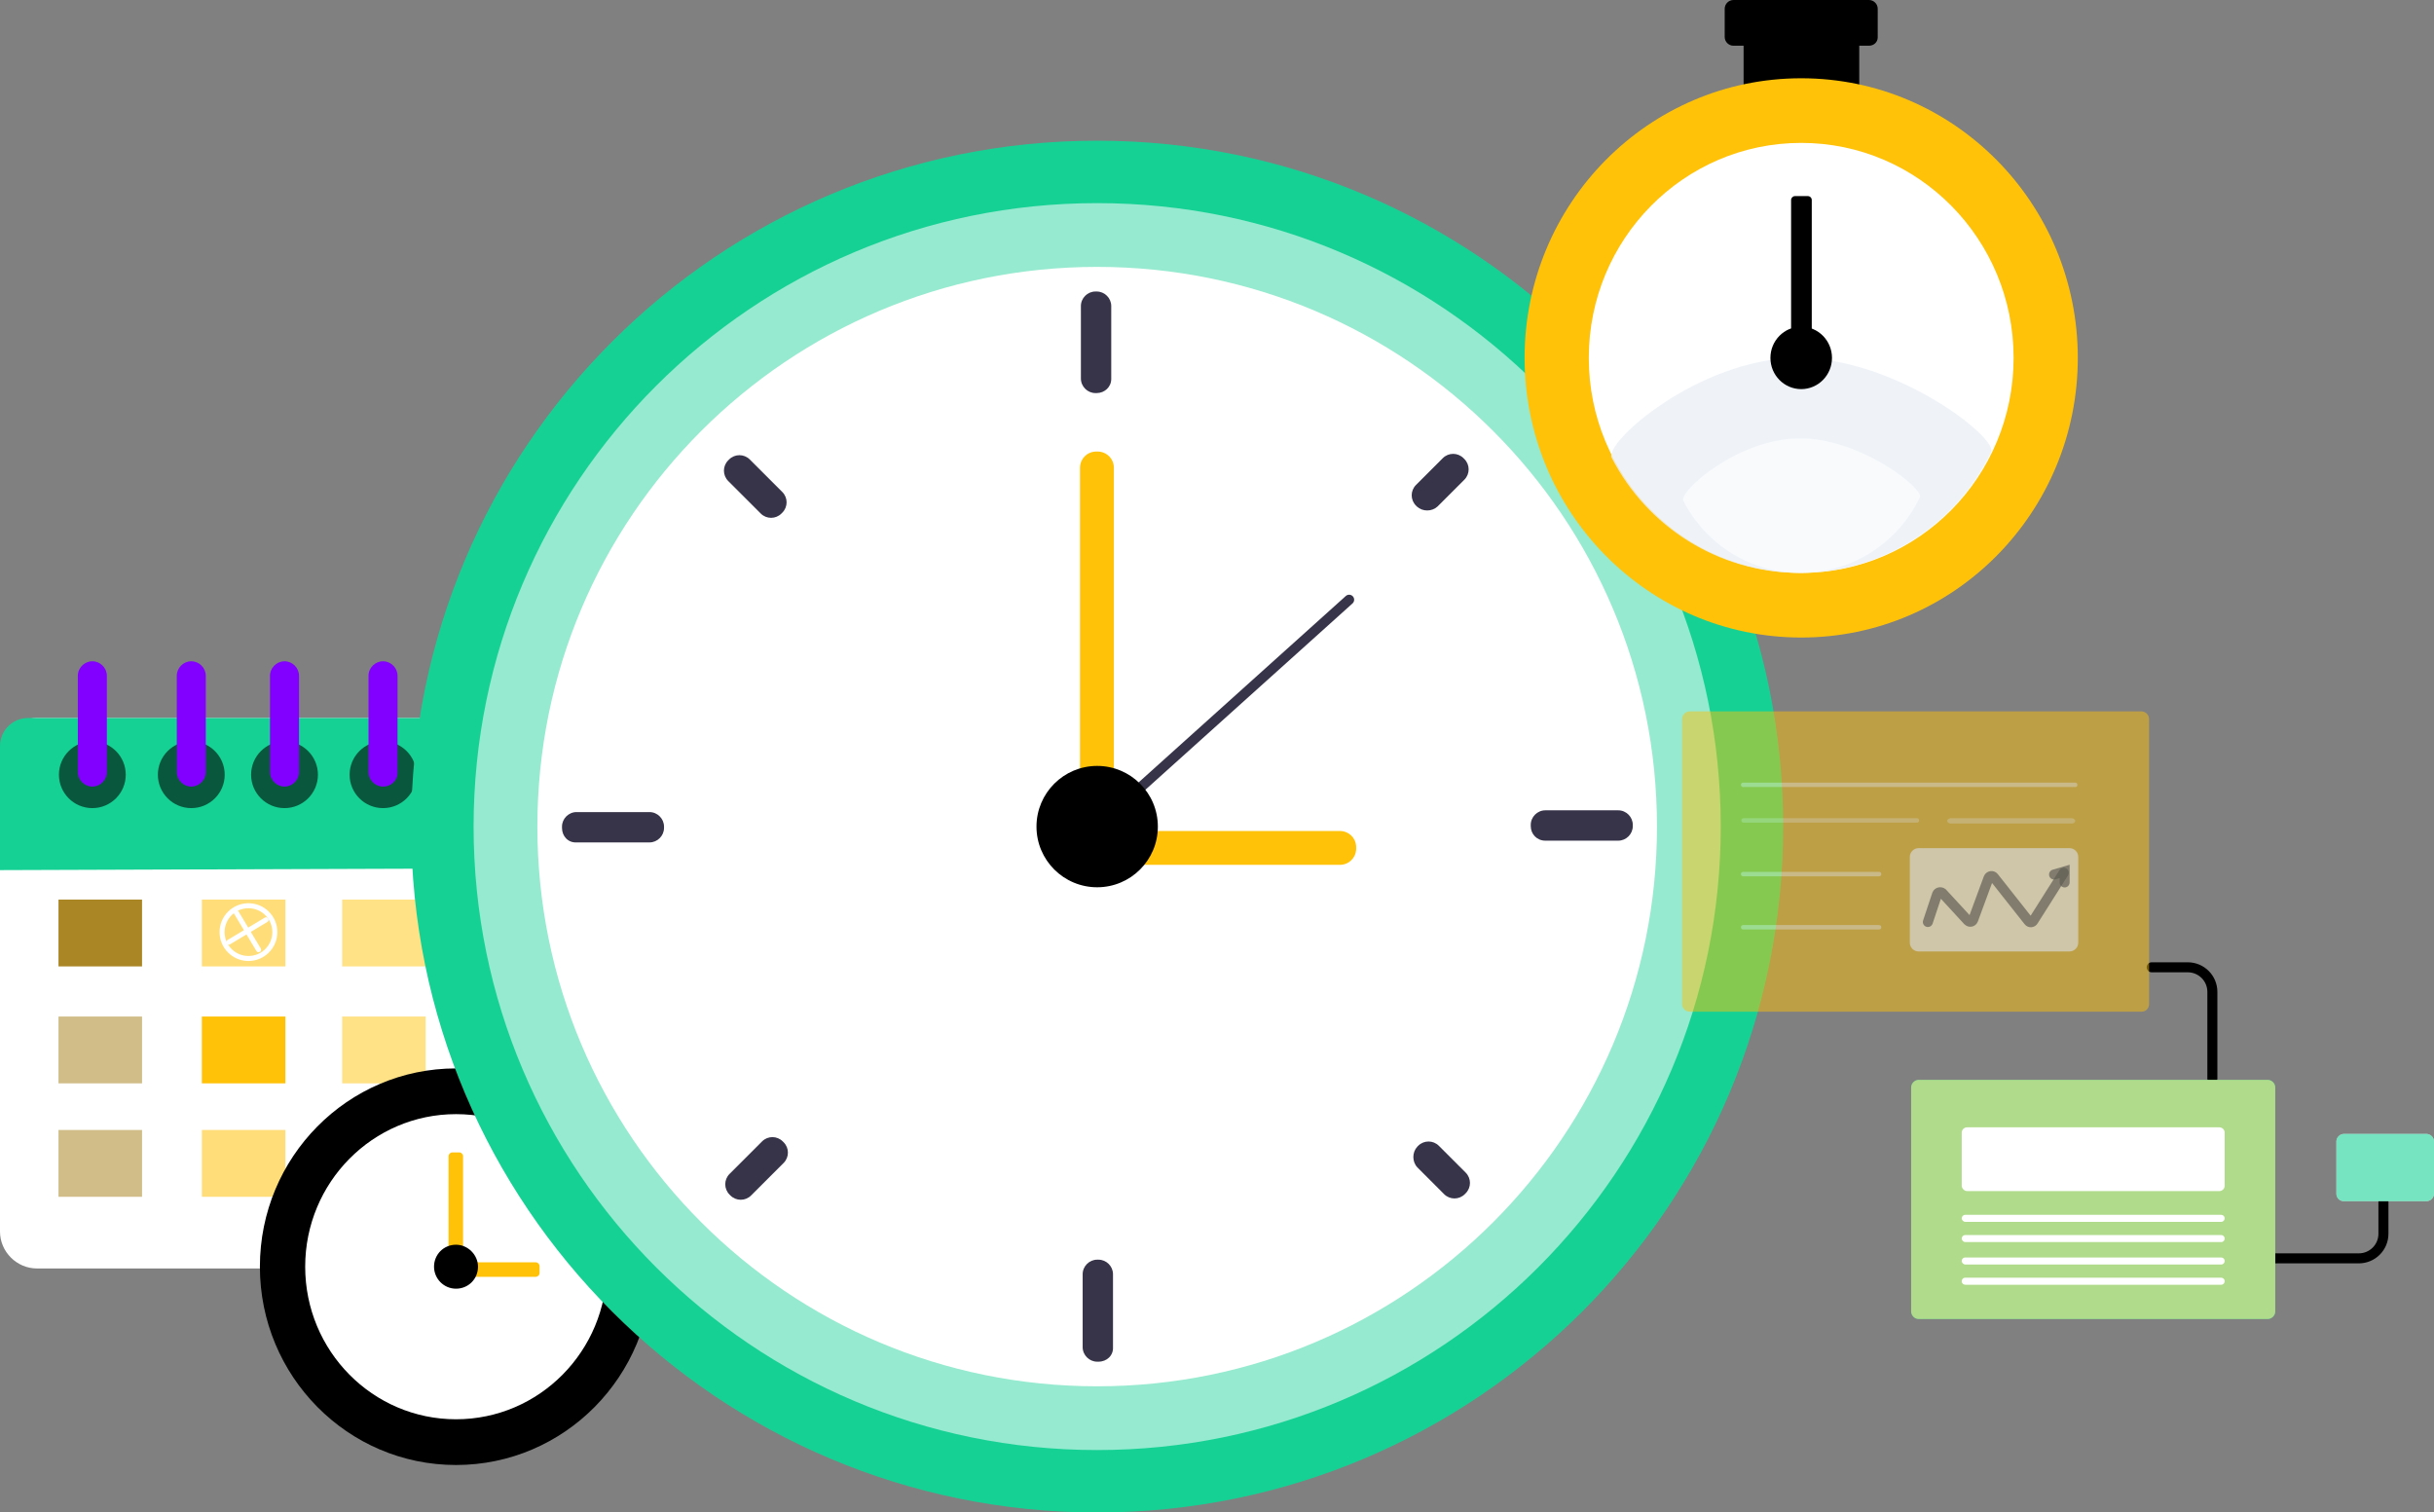 <svg width="486" height="302" viewBox="0 0 486 302" fill="none" xmlns="http://www.w3.org/2000/svg">
<rect x="0" y="0" width="486" height="302" fill="#808080" stroke="none"/>
<g clip-path="url(#clip0)">
<path d="M143.21 253.276H7.376C3.337 253.276 0 249.94 0 245.902V150.736C0 146.698 3.337 143.362 7.376 143.362H143.21C147.249 143.362 150.585 146.698 150.585 150.736V245.902C150.585 249.94 147.249 253.276 143.21 253.276Z" fill="white"/>
<path d="M0 173.738V148.981C0 145.908 2.459 143.362 5.62 143.362H145.054C148.127 143.362 150.673 145.82 150.673 148.981V173.211L0 173.738Z" fill="#16D194"/>
<path d="M28.361 179.62H11.678V192.964H28.361V179.62Z" fill="#AB8624"/>
<path opacity="0.54" d="M28.361 202.972H11.678V216.316H28.361V202.972Z" fill="#AB8624"/>
<path opacity="0.54" d="M28.361 225.622H11.678V238.966H28.361V225.622Z" fill="#AB8624"/>
<path opacity="0.54" d="M56.986 179.62H40.303V192.964H56.986V179.62Z" fill="#FFC209"/>
<path d="M56.986 202.972H40.303V216.316H56.986V202.972Z" fill="#FFC209"/>
<path opacity="0.54" d="M56.986 225.622H40.303V238.966H56.986V225.622Z" fill="#FFC209"/>
<g opacity="0.98">
<path opacity="0.5" d="M84.995 179.62H68.312V192.964H84.995V179.62Z" fill="#FFC209"/>
<path opacity="0.5" d="M84.995 202.972H68.312V216.316H84.995V202.972Z" fill="#FFC209"/>
<path opacity="0.98" d="M84.995 225.622H68.312V238.966H84.995V225.622Z" fill="#FFC209"/>
</g>
<g opacity="0.54">
<path opacity="0.54" d="M113.619 179.62H96.936V192.964H113.619V179.62Z" fill="#EF929C"/>
<path opacity="0.54" d="M113.619 202.972H96.936V216.316H113.619V202.972Z" fill="#EF929C"/>
<path opacity="0.54" d="M113.619 225.622H96.936V238.966H113.619V225.622Z" fill="#EF929C"/>
</g>
<path opacity="0.43" d="M140.927 179.62H124.244V192.964H140.927V179.62Z" fill="#EF929C"/>
<path d="M140.927 202.972H124.244V216.316H140.927V202.972Z" fill="#EF929C"/>
<path opacity="0.43" d="M140.927 225.622H124.244V238.966H140.927V225.622Z" fill="#EF929C"/>
<path d="M49.61 191.384C52.52 191.384 54.878 189.025 54.878 186.116C54.878 183.207 52.52 180.849 49.61 180.849C46.7 180.849 44.342 183.207 44.342 186.116C44.342 189.025 46.7 191.384 49.61 191.384Z" stroke="white" stroke-miterlimit="10" stroke-linecap="round"/>
<path d="M47.151 182.166L51.629 189.628" stroke="white" stroke-miterlimit="10" stroke-linecap="round"/>
<path d="M53.122 183.658L45.658 188.135" stroke="white" stroke-miterlimit="10" stroke-linecap="round"/>
<path opacity="0.58" d="M18.439 161.359C22.124 161.359 25.112 158.372 25.112 154.687C25.112 151.002 22.124 148.015 18.439 148.015C14.753 148.015 11.766 151.002 11.766 154.687C11.766 158.372 14.753 161.359 18.439 161.359Z" fill="black"/>
<path d="M18.439 157.057C16.858 157.057 15.541 155.741 15.541 154.16V134.934C15.541 133.354 16.858 132.037 18.439 132.037C20.019 132.037 21.336 133.354 21.336 134.934V154.16C21.336 155.741 20.019 157.057 18.439 157.057Z" fill="#8200FF"/>
<path opacity="0.58" d="M38.195 161.359C41.88 161.359 44.868 158.372 44.868 154.687C44.868 151.002 41.88 148.015 38.195 148.015C34.509 148.015 31.521 151.002 31.521 154.687C31.521 158.372 34.509 161.359 38.195 161.359Z" fill="black"/>
<path d="M38.194 157.057C36.614 157.057 35.297 155.741 35.297 154.16V134.934C35.297 133.354 36.614 132.037 38.194 132.037C39.775 132.037 41.092 133.354 41.092 134.934V154.16C41.092 155.741 39.775 157.057 38.194 157.057Z" fill="#8200FF"/>
<path opacity="0.58" d="M56.81 161.359C60.495 161.359 63.483 158.372 63.483 154.687C63.483 151.002 60.495 148.015 56.81 148.015C53.124 148.015 50.137 151.002 50.137 154.687C50.137 158.372 53.124 161.359 56.81 161.359Z" fill="black"/>
<path d="M56.81 157.057C55.229 157.057 53.912 155.741 53.912 154.16V134.934C53.912 133.354 55.229 132.037 56.81 132.037C58.39 132.037 59.707 133.354 59.707 134.934V154.16C59.707 155.741 58.39 157.057 56.81 157.057Z" fill="#8200FF"/>
<path opacity="0.58" d="M76.478 161.359C80.163 161.359 83.151 158.372 83.151 154.687C83.151 151.002 80.163 148.015 76.478 148.015C72.792 148.015 69.805 151.002 69.805 154.687C69.805 158.372 72.792 161.359 76.478 161.359Z" fill="black"/>
<path d="M76.478 157.057C74.897 157.057 73.58 155.741 73.58 154.16V134.934C73.58 133.354 74.897 132.037 76.478 132.037C78.058 132.037 79.375 133.354 79.375 134.934V154.16C79.463 155.741 78.146 157.057 76.478 157.057Z" fill="#8200FF"/>
<path opacity="0.58" d="M95.092 161.359C98.778 161.359 101.765 158.372 101.765 154.687C101.765 151.002 98.778 148.015 95.092 148.015C91.407 148.015 88.419 151.002 88.419 154.687C88.419 158.372 91.407 161.359 95.092 161.359Z" fill="black"/>
<path d="M95.092 157.057C93.511 157.057 92.194 155.741 92.194 154.16V134.934C92.194 133.354 93.511 132.037 95.092 132.037C96.672 132.037 97.99 133.354 97.99 134.934V154.16C97.99 155.741 96.672 157.057 95.092 157.057Z" fill="#8200FF"/>
<path opacity="0.58" d="M114.761 161.359C118.447 161.359 121.434 158.372 121.434 154.687C121.434 151.002 118.447 148.015 114.761 148.015C111.076 148.015 108.088 151.002 108.088 154.687C108.088 158.372 111.076 161.359 114.761 161.359Z" fill="black"/>
<path d="M114.761 157.057C113.18 157.057 111.863 155.741 111.863 154.16V134.934C111.863 133.354 113.18 132.037 114.761 132.037C116.341 132.037 117.658 133.354 117.658 134.934V154.16C117.746 155.741 116.429 157.057 114.761 157.057Z" fill="#8200FF"/>
<path opacity="0.58" d="M133.375 161.359C137.061 161.359 140.048 158.372 140.048 154.687C140.048 151.002 137.061 148.015 133.375 148.015C129.69 148.015 126.702 151.002 126.702 154.687C126.702 158.372 129.69 161.359 133.375 161.359Z" fill="black"/>
<path d="M133.375 157.057C131.795 157.057 130.478 155.741 130.478 154.16V134.934C130.478 133.354 131.795 132.037 133.375 132.037C134.956 132.037 136.273 133.354 136.273 134.934V154.16C136.36 155.741 135.043 157.057 133.375 157.057Z" fill="#8200FF"/>
<path d="M91.053 292.519C112.682 292.519 130.215 274.792 130.215 252.925C130.215 231.058 112.682 213.331 91.053 213.331C69.425 213.331 51.893 231.058 51.893 252.925C51.893 274.792 69.425 292.519 91.053 292.519Z" fill="black"/>
<path d="M91.054 283.388C107.687 283.388 121.171 269.749 121.171 252.925C121.171 236.1 107.687 222.461 91.054 222.461C74.42 222.461 60.937 236.1 60.937 252.925C60.937 269.749 74.42 283.388 91.054 283.388Z" fill="white"/>
<path d="M91.668 250.818H90.351C89.912 250.818 89.561 250.467 89.561 250.028V230.889C89.561 230.451 89.912 230.099 90.351 230.099H91.668C92.107 230.099 92.458 230.451 92.458 230.889V250.028C92.458 250.379 92.107 250.818 91.668 250.818Z" fill="#FFC209"/>
<path d="M91.142 254.154V252.837C91.142 252.398 91.493 252.047 91.932 252.047H106.946C107.385 252.047 107.737 252.398 107.737 252.837V254.154C107.737 254.593 107.385 254.944 106.946 254.944H91.932C91.493 254.944 91.142 254.593 91.142 254.154Z" fill="#FFC209"/>
<path d="M95.444 252.925C95.444 255.383 93.512 257.314 91.053 257.314C88.595 257.314 86.663 255.295 86.663 252.925C86.663 250.467 88.595 248.535 91.053 248.535C93.424 248.535 95.444 250.555 95.444 252.925Z" fill="black"/>
<path d="M219.073 302C294.723 302 356.049 240.684 356.049 165.047C356.049 89.409 294.723 28.093 219.073 28.093C143.424 28.093 82.098 89.409 82.098 165.047C82.098 240.684 143.424 302 219.073 302Z" fill="#16D194"/>
<path opacity="0.55" d="M219.074 289.534C287.837 289.534 343.581 233.799 343.581 165.047C343.581 96.294 287.837 40.559 219.074 40.559C150.31 40.559 94.566 96.294 94.566 165.047C94.566 233.799 150.31 289.534 219.074 289.534Z" fill="white"/>
<path d="M219.073 276.804C280.805 276.804 330.849 226.769 330.849 165.047C330.849 103.325 280.805 53.289 219.073 53.289C157.342 53.289 107.298 103.325 107.298 165.047C107.298 226.769 157.342 276.804 219.073 276.804Z" fill="white"/>
<path d="M218.985 78.485H218.722C217.141 78.485 215.824 77.168 215.824 75.588V61.102C215.824 59.522 217.141 58.205 218.722 58.205H218.985C220.566 58.205 221.883 59.522 221.883 61.102V75.676C221.883 77.256 220.566 78.485 218.985 78.485Z" fill="#373449"/>
<path d="M219.337 271.888H219.073C217.493 271.888 216.176 270.571 216.176 268.991V254.418C216.176 252.837 217.493 251.521 219.073 251.521H219.337C220.917 251.521 222.234 252.837 222.234 254.418V268.991C222.322 270.659 221.005 271.888 219.337 271.888Z" fill="#373449"/>
<path d="M305.649 164.959V164.695C305.649 163.115 306.966 161.798 308.547 161.798H323.123C324.703 161.798 326.02 163.115 326.02 164.695V164.959C326.02 166.539 324.703 167.856 323.123 167.856H308.547C306.879 167.856 305.649 166.539 305.649 164.959Z" fill="#373449"/>
<path d="M112.215 165.31V165.047C112.215 163.466 113.532 162.149 115.112 162.149H129.688C131.268 162.149 132.586 163.466 132.586 165.047V165.31C132.586 166.89 131.268 168.207 129.688 168.207H115.112C113.444 168.295 112.215 166.978 112.215 165.31Z" fill="#373449"/>
<path d="M282.908 101.135L282.732 100.959C281.591 99.818 281.591 97.975 282.732 96.833L288.088 91.478C289.23 90.337 291.074 90.337 292.215 91.478L292.391 91.654C293.532 92.795 293.532 94.638 292.391 95.78L287.035 101.135C285.893 102.188 284.049 102.188 282.908 101.135Z" fill="#373449"/>
<path d="M145.844 238.703L145.669 238.527C144.527 237.386 144.527 235.543 145.669 234.401L152.166 227.905C153.308 226.764 155.152 226.764 156.293 227.905L156.469 228.08C157.61 229.222 157.61 231.065 156.469 232.207L149.971 238.703C148.83 239.844 146.986 239.844 145.844 238.703Z" fill="#373449"/>
<path d="M282.995 228.958L283.171 228.783C284.312 227.641 286.156 227.641 287.298 228.783L292.654 234.138C293.795 235.279 293.795 237.123 292.654 238.264L292.478 238.44C291.337 239.581 289.493 239.581 288.351 238.44L282.995 233.084C281.942 231.943 281.942 230.1 282.995 228.958Z" fill="#373449"/>
<path d="M145.405 91.917L145.581 91.742C146.722 90.6 148.566 90.6 149.707 91.742L156.205 98.238C157.346 99.379 157.346 101.223 156.205 102.364L156.029 102.54C154.888 103.681 153.044 103.681 151.902 102.54L145.405 96.043C144.263 94.902 144.263 93.058 145.405 91.917Z" fill="#373449"/>
<path d="M219.161 166.802H218.897C217.141 166.802 215.648 165.398 215.648 163.554V93.409C215.648 91.654 217.053 90.161 218.897 90.161H219.161C220.917 90.161 222.409 91.566 222.409 93.409V163.554C222.322 165.31 220.917 166.802 219.161 166.802Z" fill="#FFC209"/>
<path d="M215.736 169.436V169.173C215.736 167.417 217.141 165.925 218.985 165.925H267.541C269.297 165.925 270.79 167.329 270.79 169.173V169.436C270.79 171.192 269.385 172.684 267.541 172.684H218.985C217.141 172.597 215.736 171.192 215.736 169.436Z" fill="#FFC209"/>
<path d="M269.386 119.747L219.425 164.695" stroke="#373449" stroke-width="2" stroke-miterlimit="10" stroke-linecap="round"/>
<path d="M219.073 177.162C225.765 177.162 231.19 171.738 231.19 165.047C231.19 158.356 225.765 152.931 219.073 152.931C212.381 152.931 206.956 158.356 206.956 165.047C206.956 171.738 212.381 177.162 219.073 177.162Z" fill="black"/>
<path d="M475.903 239.142V246.341C475.903 249.062 473.708 251.257 470.986 251.257H453.688" stroke="black" stroke-width="2" stroke-miterlimit="10" stroke-linecap="round"/>
<path d="M429.63 193.14H436.83C439.552 193.14 441.747 195.334 441.747 198.056V215.351" stroke="black" stroke-width="2" stroke-miterlimit="10" stroke-linecap="round"/>
<path d="M383.093 263.372H452.81C453.601 263.372 454.303 262.67 454.303 261.88V217.106C454.303 216.316 453.601 215.614 452.81 215.614H383.093C382.303 215.614 381.601 216.316 381.601 217.106V261.88C381.601 262.67 382.303 263.372 383.093 263.372Z" fill="#16D194"/>
<path opacity="0.66" d="M383.093 263.372H452.81C453.601 263.372 454.303 262.67 454.303 261.88V217.106C454.303 216.316 453.601 215.614 452.81 215.614H383.093C382.303 215.614 381.601 216.316 381.601 217.106V261.88C381.601 262.67 382.303 263.372 383.093 263.372Z" fill="#FDE087"/>
<path d="M392.752 237.825H443.152C443.766 237.825 444.206 237.298 444.206 236.772V226.149C444.206 225.534 443.679 225.095 443.152 225.095H392.752C392.137 225.095 391.698 225.622 391.698 226.149V236.772C391.698 237.298 392.225 237.825 392.752 237.825Z" fill="white"/>
<path d="M392.401 243.97H443.503C443.942 243.97 444.206 243.619 444.206 243.268C444.206 242.829 443.854 242.566 443.503 242.566H392.401C391.962 242.566 391.698 242.917 391.698 243.268C391.698 243.619 392.049 243.97 392.401 243.97Z" fill="white"/>
<path d="M392.401 248.009H443.503C443.942 248.009 444.206 247.658 444.206 247.306C444.206 246.867 443.854 246.604 443.503 246.604H392.401C391.962 246.604 391.698 246.955 391.698 247.306C391.698 247.658 392.049 248.009 392.401 248.009Z" fill="white"/>
<path d="M392.401 252.486H443.503C443.942 252.486 444.206 252.135 444.206 251.784C444.206 251.345 443.854 251.081 443.503 251.081H392.401C391.962 251.081 391.698 251.432 391.698 251.784C391.698 252.135 392.049 252.486 392.401 252.486Z" fill="white"/>
<path d="M392.401 256.525H443.503C443.942 256.525 444.206 256.173 444.206 255.822C444.206 255.383 443.854 255.12 443.503 255.12H392.401C391.962 255.12 391.698 255.471 391.698 255.822C391.698 256.261 392.049 256.525 392.401 256.525Z" fill="white"/>
<path d="M468.001 239.844H484.508C485.298 239.844 486 239.142 486 238.352V227.905C486 227.115 485.298 226.412 484.508 226.412H468.001C467.21 226.412 466.508 227.115 466.508 227.905V238.352C466.508 239.142 467.122 239.844 468.001 239.844Z" fill="white"/>
<path opacity="0.58" d="M468.001 239.844H484.508C485.298 239.844 486 239.142 486 238.352V227.905C486 227.115 485.298 226.412 484.508 226.412H468.001C467.21 226.412 466.508 227.115 466.508 227.905V238.352C466.508 239.142 467.122 239.844 468.001 239.844Z" fill="#16D194"/>
<g opacity="0.68">
<g opacity="0.89">
<g opacity="0.89">
<path opacity="0.89" d="M427.611 202.006H337.347C336.557 202.006 335.854 201.304 335.854 200.514V143.538C335.854 142.748 336.557 142.045 337.347 142.045H427.611C428.401 142.045 429.103 142.748 429.103 143.538V200.514C429.103 201.392 428.401 202.006 427.611 202.006Z" fill="#FFC209"/>
</g>
</g>
<g opacity="0.68">
<path opacity="0.68" d="M414.352 157.145H348.059C347.796 157.145 347.62 156.97 347.62 156.707C347.62 156.443 347.796 156.268 348.059 156.268H414.352C414.615 156.268 414.791 156.443 414.791 156.707C414.791 156.97 414.615 157.145 414.352 157.145Z" fill="white"/>
<path opacity="0.68" d="M375.191 174.967H348.059C347.796 174.967 347.62 174.791 347.62 174.528C347.62 174.265 347.796 174.089 348.059 174.089H375.191C375.454 174.089 375.63 174.265 375.63 174.528C375.63 174.791 375.454 174.967 375.191 174.967Z" fill="white"/>
<path opacity="0.68" d="M375.191 185.59H348.059C347.796 185.59 347.62 185.414 347.62 185.151C347.62 184.887 347.796 184.712 348.059 184.712H375.191C375.454 184.712 375.63 184.887 375.63 185.151C375.63 185.414 375.454 185.59 375.191 185.59Z" fill="white"/>
<g opacity="0.68">
<path opacity="0.68" d="M382.742 164.257H348.147C347.884 164.257 347.708 164.081 347.708 163.818C347.708 163.554 347.884 163.379 348.147 163.379H382.742C383.006 163.379 383.181 163.554 383.181 163.818C383.181 164.081 383.006 164.257 382.742 164.257Z" fill="white"/>
<path opacity="0.68" d="M413.65 164.432H389.503C389.152 164.432 388.801 164.169 388.801 163.905C388.801 163.642 389.152 163.379 389.503 163.379H413.65C414.001 163.379 414.352 163.642 414.352 163.905C414.352 164.169 414.089 164.432 413.65 164.432Z" fill="white"/>
</g>
</g>
<path opacity="0.68" d="M413.211 189.979H383.094C382.128 189.979 381.338 189.189 381.338 188.223V171.104C381.338 170.139 382.128 169.348 383.094 169.348H413.211C414.177 169.348 414.967 170.139 414.967 171.104V188.223C414.967 189.189 414.177 189.979 413.211 189.979Z" fill="white"/>
<g opacity="0.68">
<path opacity="0.68" d="M384.938 184.097L386.781 178.566C386.957 178.127 387.484 178.04 387.835 178.303L392.928 183.834C393.279 184.185 393.806 184.097 393.981 183.658L397.055 175.318C397.23 174.879 397.845 174.791 398.108 175.143L405.045 183.922C405.308 184.273 405.835 184.185 406.011 183.834L412.069 174.265" stroke="black" stroke-width="2" stroke-miterlimit="10" stroke-linecap="round"/>
<path opacity="0.68" d="M410.138 174.616L412.245 174.001V176.196" stroke="black" stroke-width="2" stroke-miterlimit="10" stroke-linecap="round"/>
</g>
</g>
<path d="M371.239 5.004H348.146V18.348H371.239V5.004Z" fill="black"/>
<path d="M373.171 9.13H346.127C345.161 9.13 344.371 8.34 344.371 7.374V1.756C344.371 0.79 345.161 0 346.127 0H373.171C374.137 0 374.927 0.79 374.927 1.756V7.462C374.927 8.428 374.137 9.13 373.171 9.13Z" fill="black"/>
<path d="M359.649 127.296C390.151 127.296 414.878 102.298 414.878 71.462C414.878 40.625 390.151 15.627 359.649 15.627C329.147 15.627 304.42 40.625 304.42 71.462C304.42 102.298 329.147 127.296 359.649 127.296Z" fill="#FFC209"/>
<path d="M359.649 114.391C383.071 114.391 402.059 95.171 402.059 71.462C402.059 47.752 383.071 28.532 359.649 28.532C336.227 28.532 317.239 47.752 317.239 71.462C317.239 95.171 336.227 114.391 359.649 114.391Z" fill="white"/>
<path opacity="0.81" d="M397.581 90.249C390.732 104.559 376.156 114.391 359.386 114.391C343.054 114.391 328.829 105.086 321.805 91.39C320.225 88.405 339.015 71.725 358.595 71.462C378.264 71.198 398.898 87.352 397.581 90.249Z" fill="#ECF1F7"/>
<path opacity="0.55" d="M383.357 99.291C379.054 108.246 370.01 114.391 359.561 114.391C349.376 114.391 340.508 108.597 336.118 99.994C335.152 98.15 346.83 87.703 359.122 87.527C371.327 87.352 384.147 97.535 383.357 99.291Z" fill="white"/>
<path d="M360.966 68.389H358.42C357.981 68.389 357.63 68.038 357.63 67.599V39.945C357.63 39.506 357.981 39.154 358.42 39.154H360.966C361.406 39.154 361.757 39.506 361.757 39.945V67.599C361.757 67.95 361.406 68.389 360.966 68.389Z" fill="black"/>
<path d="M359.649 77.695C363.044 77.695 365.796 74.904 365.796 71.462C365.796 68.019 363.044 65.228 359.649 65.228C356.255 65.228 353.503 68.019 353.503 71.462C353.503 74.904 356.255 77.695 359.649 77.695Z" fill="black"/>
</g>
<defs>
<clipPath id="clip0">
<rect width="486" height="302" fill="white"/>
</clipPath>
</defs>
</svg>
